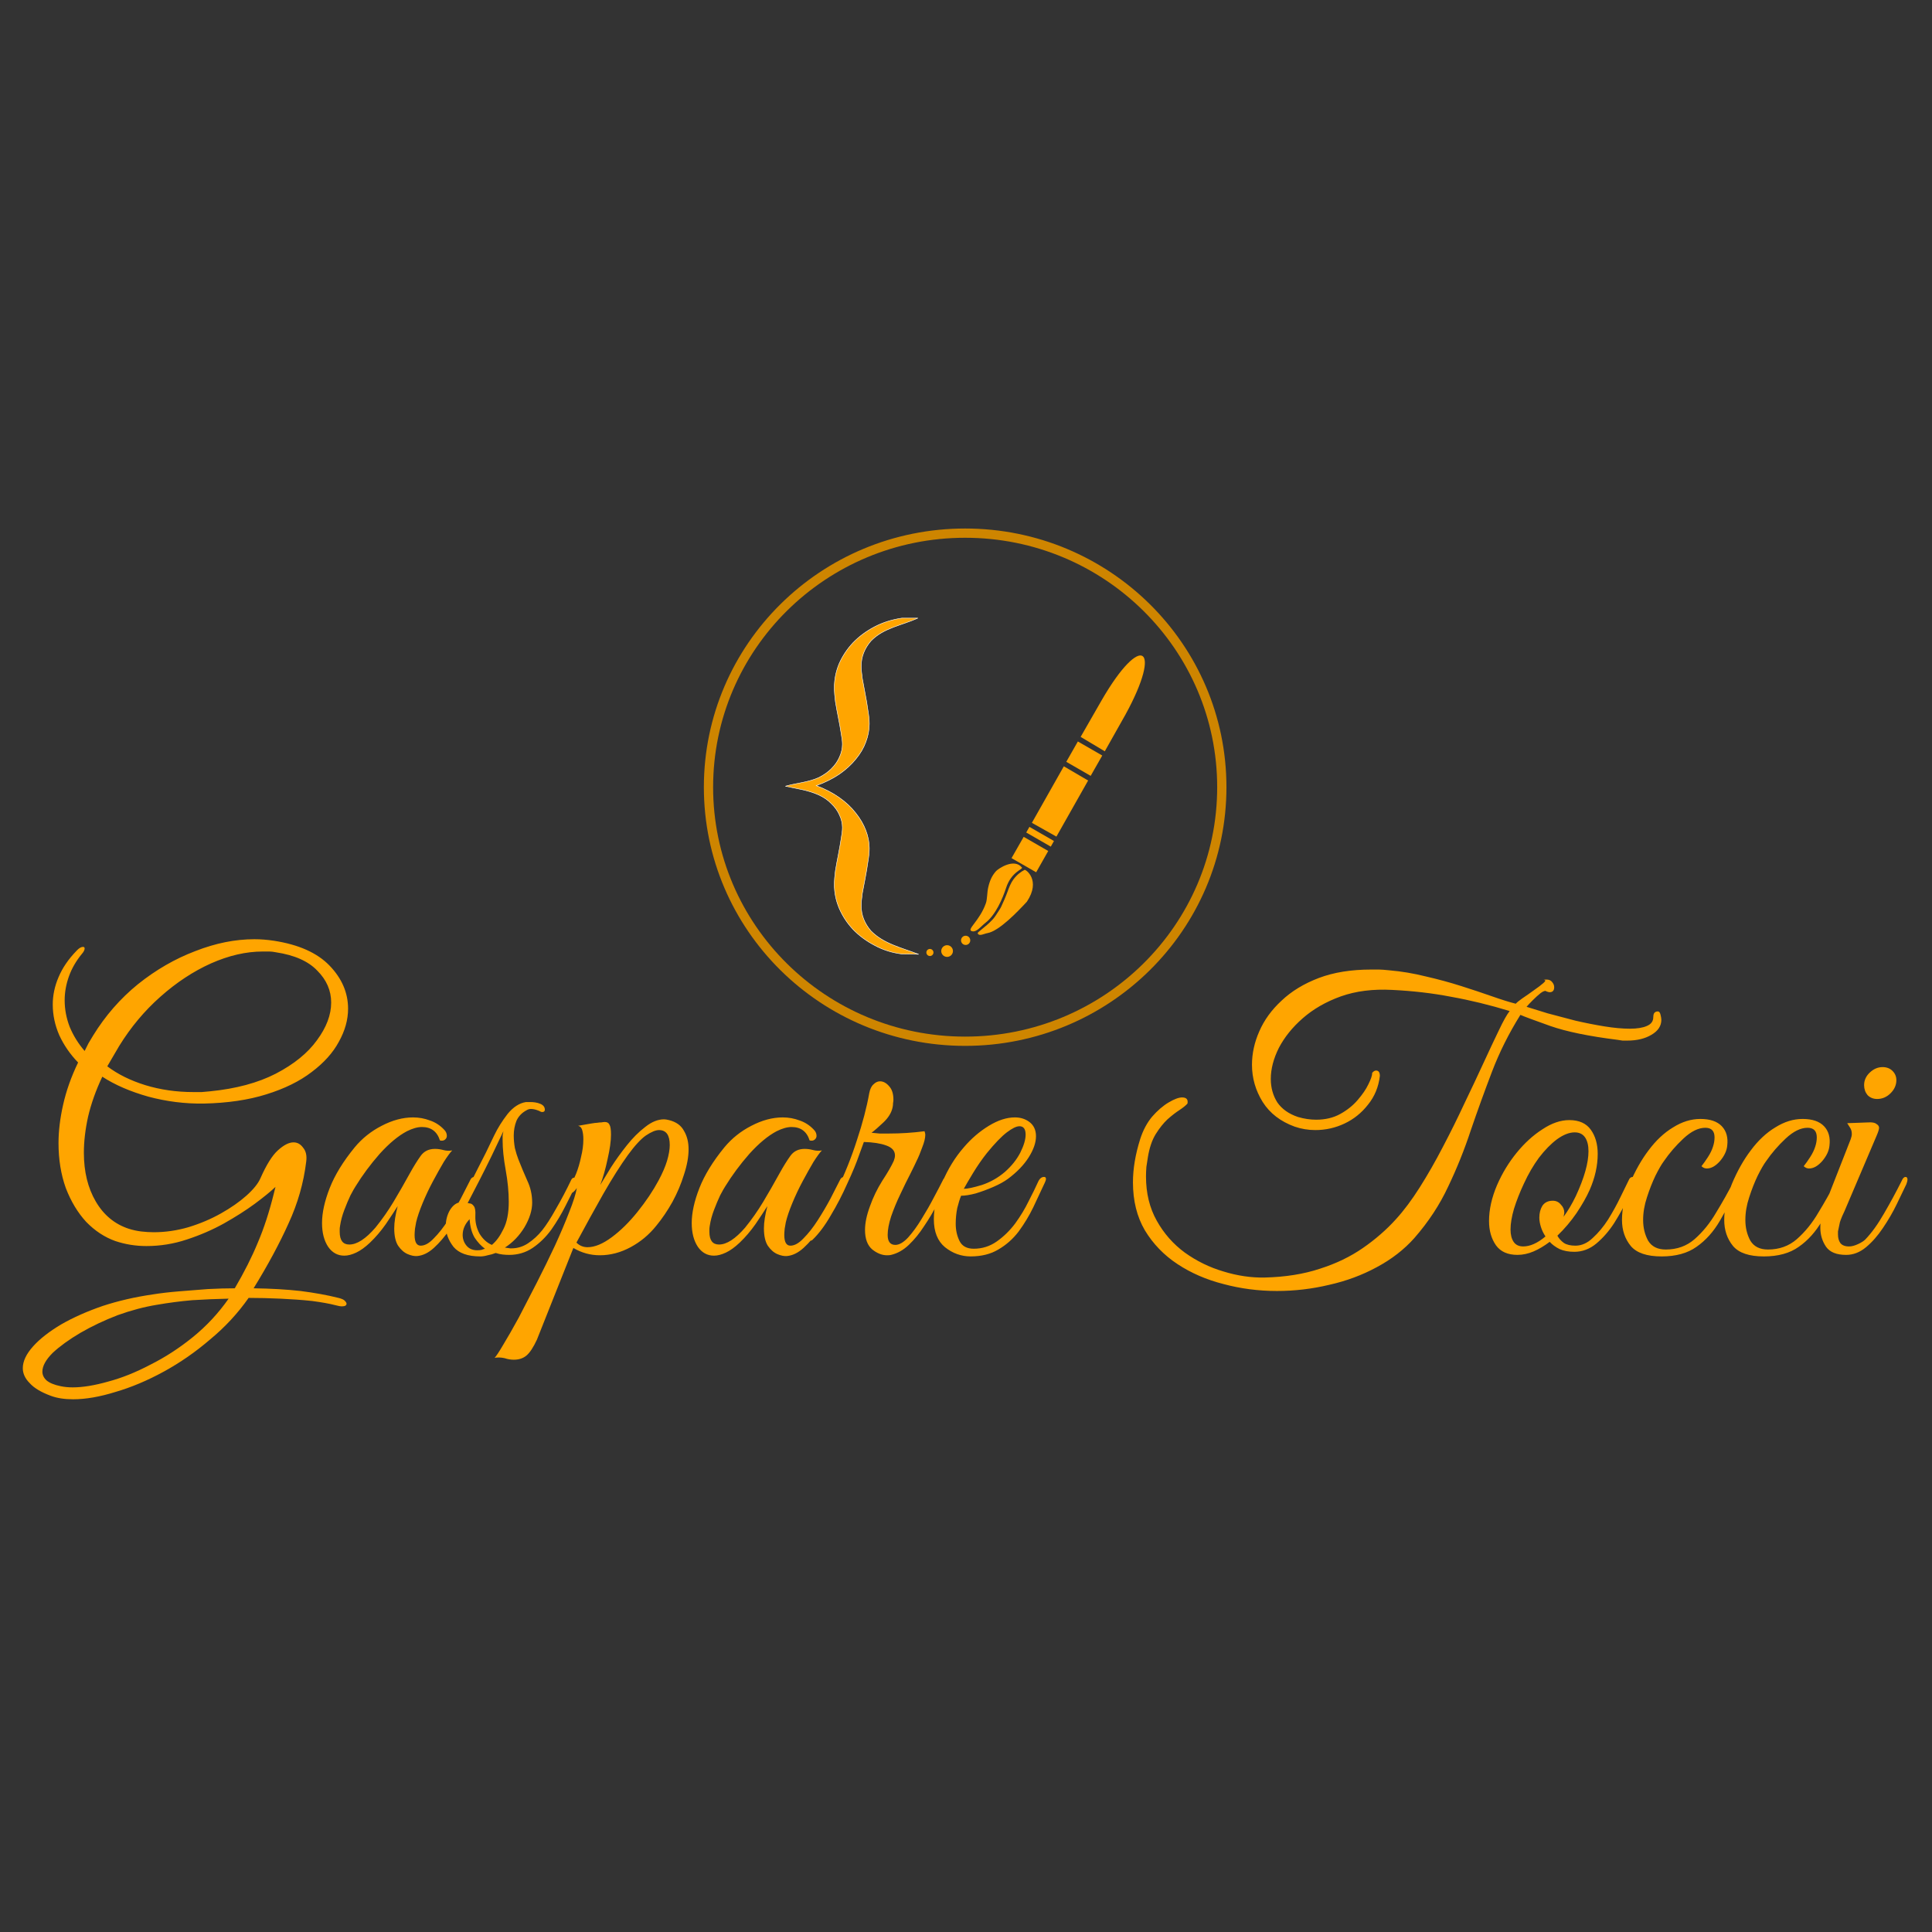 <?xml version="1.0" encoding="UTF-8" standalone="no"?>
<svg
   width="400"
   height="400"
   viewBox="0 0 105.833 105.833"
   version="1.1"
   id="svg1"
   xml:space="preserve"
   inkscape:version="1.4.2 (f4327f4, 2025-05-13)"
   sodipodi:docname="logo.svg"
   inkscape:export-filename="GitHub-Logo.png"
   inkscape:export-xdpi="600"
   inkscape:export-ydpi="600"
   xmlns:inkscape="http://www.inkscape.org/namespaces/inkscape"
   xmlns:sodipodi="http://sodipodi.sourceforge.net/DTD/sodipodi-0.dtd"
   xmlns="http://www.w3.org/2000/svg"
   xmlns:svg="http://www.w3.org/2000/svg"><rect x="0" y="0" width="105.833" height="105.833" fill="#333333" stroke="none"/><sodipodi:namedview
     id="namedview1"
     pagecolor="#505050"
     bordercolor="#eeeeee"
     borderopacity="1"
     inkscape:showpageshadow="0"
     inkscape:pageopacity="0"
     inkscape:pagecheckerboard="0"
     inkscape:deskcolor="#505050"
     inkscape:document-units="mm"
     inkscape:zoom="1.0544998"
     inkscape:cx="205.78477"
     inkscape:cy="146.98912"
     inkscape:window-width="1920"
     inkscape:window-height="1009"
     inkscape:window-x="1912"
     inkscape:window-y="-8"
     inkscape:window-maximized="1"
     inkscape:current-layer="g1" /><defs
     id="defs1" /><g
     inkscape:label="Livello 1"
     inkscape:groupmode="layer"
     id="layer1"><g
       inkscape:label="Image"
       id="g1"
       transform="matrix(0.265,0,0,0.265,82.63,126.275)"><g
         id="g8"
         transform="matrix(-1.077,-0.523,-0.523,1.077,145.316,185.799)"
         style="fill:#ffa500;fill-opacity:1" /><g
         id="g25"
         transform="translate(-358.415,-267.903)"><ellipse
           style="fill:none;fill-opacity:1;fill-rule:nonzero;stroke:#ce8500;stroke-width:1.914;stroke-linecap:round;stroke-dasharray:none;stroke-opacity:1"
           id="path8"
           cx="246.113"
           cy="-45.884"
           rx="53.055"
           ry="52.516" /><g
           id="g7"
           transform="matrix(-0.789,0.047,0.047,0.789,297.695,-4.457)"
           style="fill:#ffa500;fill-opacity:1"><path
             id="path4"
             style="opacity:1;fill:#ffa500;fill-opacity:1;fill-rule:evenodd;stroke-width:5.083;stroke-linecap:round"
             d="m 70.817,-13.703 a 1.526,1.526 0 0 1 -1.526,1.526 1.526,1.526 0 0 1 -1.526,-1.526 1.526,1.526 0 0 1 1.526,-1.526 1.526,1.526 0 0 1 1.526,1.526 z" /><path
             id="path5"
             style="opacity:1;fill:#ffa500;fill-opacity:1;fill-rule:evenodd;stroke-width:5.083;stroke-linecap:round"
             d="m 74.72,-13.596 a 0.923,0.923 0 0 1 -0.923,0.923 0.923,0.923 0 0 1 -0.923,-0.923 0.923,0.923 0 0 1 0.923,-0.923 0.923,0.923 0 0 1 0.923,0.923 z" /><path
             id="path6"
             style="opacity:1;fill:#ffa500;fill-opacity:1;fill-rule:evenodd;stroke-width:5.083;stroke-linecap:round"
             d="m 65.484,-16.208 a 1.204,1.204 0 0 1 -1.204,1.204 1.204,1.204 0 0 1 -1.204,-1.204 1.204,1.204 0 0 1 1.204,-1.204 1.204,1.204 0 0 1 1.204,1.204 z" /></g><path
           d="m 236.472,-11.349 -3.448,-0.054 c -2.038,-0.259 -3.91,-0.852 -5.614,-1.779 -1.705,-0.889 -3.187,-1.983 -4.447,-3.28 -1.223,-1.297 -2.186,-2.761 -2.89,-4.391 -0.667,-1.593 -1.001,-3.224 -1.001,-4.892 0,-0.815 0.074,-1.779 0.222,-2.89 0.185,-1.112 0.389,-2.223 0.611,-3.335 0.222,-1.149 0.408,-2.205 0.556,-3.168 0.185,-1.001 0.278,-1.797 0.278,-2.39 0,-0.889 -0.204,-1.76 -0.611,-2.613 -0.371,-0.852 -0.926,-1.631 -1.668,-2.335 -0.704,-0.741 -1.593,-1.353 -2.668,-1.834 -2.151,-0.972 -4.537,-1.281 -6.832,-1.778 2.29,-0.659 4.703,-0.793 6.887,-1.779 1.038,-0.519 1.908,-1.13 2.613,-1.834 0.741,-0.741 1.297,-1.538 1.668,-2.39 0.408,-0.889 0.611,-1.779 0.611,-2.668 0,-0.593 -0.093,-1.371 -0.278,-2.335 -0.148,-0.963 -0.334,-2.001 -0.556,-3.113 -0.222,-1.112 -0.426,-2.223 -0.611,-3.335 -0.148,-1.112 -0.222,-2.094 -0.222,-2.946 0,-1.705 0.334,-3.354 1.001,-4.947 0.704,-1.593 1.668,-3.039 2.89,-4.336 1.26,-1.297 2.742,-2.39 4.447,-3.28 1.705,-0.889 3.576,-1.482 5.614,-1.779 l 3.323,-0.005 c -3.316,1.507 -7.104,1.998 -9.716,4.73 -1.334,1.556 -2.001,3.28 -2.001,5.169 0,0.667 0.074,1.519 0.222,2.557 0.185,1.038 0.389,2.131 0.611,3.28 0.222,1.112 0.408,2.223 0.556,3.335 0.185,1.075 0.278,2.001 0.278,2.779 0,1.26 -0.241,2.52 -0.723,3.78 -0.445,1.223 -1.13,2.39 -2.057,3.502 -0.889,1.112 -2.02,2.149 -3.391,3.113 -1.371,0.926 -2.965,1.723 -4.78,2.39 1.779,0.667 3.354,1.482 4.725,2.446 1.371,0.963 2.501,2.02 3.391,3.168 0.926,1.149 1.631,2.353 2.112,3.613 0.482,1.26 0.723,2.501 0.723,3.724 0,0.778 -0.093,1.705 -0.278,2.779 -0.148,1.075 -0.334,2.186 -0.556,3.335 -0.222,1.149 -0.426,2.223 -0.611,3.224 -0.148,1.038 -0.222,1.89 -0.222,2.557 0,1.89 0.667,3.613 2.001,5.169 2.61,2.685 6.433,3.518 9.84,4.835 z"
           id="text1"
           style="font-size:684.152px;line-height:113.22%;font-family:'Microsoft Himalaya';-inkscape-font-specification:'Microsoft Himalaya, Normal';letter-spacing:3.58px;fill:#ffa500;fill-opacity:1;fill-rule:evenodd;stroke:#ffffff;stroke-width:0.097;stroke-linecap:round;stroke-dasharray:none"
           aria-label="{"
           sodipodi:nodetypes="cccccscccsccccsscscscsccscccscccsccccscsscscscc" /><g
           id="g3"
           transform="matrix(0.574,-0.326,0.326,0.574,173.42,-57.497)"><g
             id="g4"
             transform="rotate(30.397,111.794,87.922)"><g
               id="g6"
               transform="rotate(28.389,111.079,86.839)"><path
                 id="path1"
                 style="fill:#ffa500;fill-opacity:1;fill-rule:evenodd;stroke-width:5.083;stroke-linecap:round"
                 d="m 116.546,54.76 -0.045,13.243 -8.802,-0.246 0.149,-13.221 c 0.357,-24.856 8.499,-24.105 8.698,0.225 z"
                 sodipodi:nodetypes="sccss" /><path
                 id="rect1-5"
                 style="fill:#ffa500;fill-opacity:1;fill-rule:evenodd;stroke-width:7.592;stroke-linecap:round"
                 d="m 107.495,98.696 0.099,-20.328 8.813,0.174 -0.102,20.174 z"
                 sodipodi:nodetypes="ccccc" /><path
                 id="rect1-8"
                 style="fill:#ffa500;fill-opacity:1;fill-rule:evenodd;stroke-width:4.6;stroke-linecap:round"
                 d="m 107.323,111.455 0.07,-7.678 8.872,0.121 -0.049,7.662 z"
                 sodipodi:nodetypes="ccccc" /><path
                 id="rect1-4"
                 style="fill:#ffa500;fill-opacity:1;fill-rule:evenodd;stroke-width:2.325;stroke-linecap:round"
                 d="m 107.424,102.202 0.019,-2.026 8.862,0.115 -0.005,2.025 z"
                 sodipodi:nodetypes="ccccc" /><g
                 id="g5"
                 transform="translate(-0.266,-2.13)"><path
                   id="path2"
                   style="fill:#ffa500;fill-opacity:1;fill-rule:evenodd;stroke-width:5.083;stroke-linecap:round"
                   d="m 107.843,139.626 c -1.688,0.317 0.613,-3.989 -0.373,-9.76 -0.242,-1.418 -1.316,-3.103 -1.779,-4.701 -0.624,-2.154 -0.773,-3.767 -0.35,-5.673 0.202,-0.91 2.881,-6.407 6.527,-4.929 0.635,0.257 -2.27,2.748 -1.22,8 0.683,3.415 1.252,8.958 -0.271,12.591 -0.818,1.95 -1,4.185 -2.534,4.473 z"
                   sodipodi:nodetypes="ssssssss" /><path
                   id="path3"
                   style="fill:#ffa500;fill-opacity:1;fill-rule:evenodd;stroke-width:5.083;stroke-linecap:round"
                   d="m 109.846,139.334 c -0.377,-0.273 1.144,-2.762 1.945,-6.07 0.22,-0.909 0.279,-1.868 0.329,-2.878 0.033,-0.667 0.11,-1.373 0.055,-2.039 -0.105,-1.277 -0.24,-3.073 -0.543,-4.901 -0.254,-1.533 -0.441,-3.026 -0.279,-4.306 0.24,-1.894 0.911,-3.325 1.602,-4.348 0.211,-0.312 6.112,0.293 5.485,8.345 -1.019,4.198 -3.101,12.327 -6.034,14.673 -0.786,0.629 -1.663,2.172 -2.561,1.523 z"
                   sodipodi:nodetypes="ssssssscss" /></g><rect
                 style="fill:#ffa500;fill-opacity:1;fill-rule:evenodd;stroke-width:5.405;stroke-linecap:round"
                 id="rect7"
                 width="8.814"
                 height="7.328"
                 x="108.182"
                 y="68.029"
                 transform="matrix(1,0.013,-0.008,1,0,0)" /></g></g></g></g><path
         d="m -296.699,-187.26 q -2.699,0 -4.604,-0.714 -3.017,-1.111 -4.366,-2.62 -1.429,-1.429 -1.429,-3.096 0,-2.143 2.143,-4.525 2.064,-2.302 5.795,-4.525 3.731,-2.143 8.573,-3.81 4.842,-1.588 10.32,-2.381 2.461,-0.397 5.398,-0.635 3.017,-0.238 6.033,-0.476 3.096,-0.159 5.557,-0.159 2.937,-5.001 4.763,-9.447 1.905,-4.445 3.334,-10.24 l 0.318,-1.27 q -1.508,1.429 -4.287,3.493 -2.699,1.985 -6.351,4.048 -3.572,1.985 -7.7,3.334 -4.048,1.349 -8.335,1.349 -3.334,0 -6.43,-1.032 -3.334,-1.191 -6.033,-3.969 -2.62,-2.858 -4.207,-6.986 -1.508,-4.207 -1.508,-9.288 0,-3.731 0.953,-7.938 0.953,-4.287 3.096,-8.732 -2.461,-2.54 -3.89,-5.636 -1.349,-3.096 -1.349,-6.351 0,-2.858 1.191,-5.636 1.191,-2.858 3.731,-5.477 0.714,-0.794 1.349,-0.794 0.318,0 0.318,0.318 0,0.476 -0.556,1.111 -1.826,2.223 -2.699,4.684 -0.873,2.461 -0.873,4.922 0,2.778 1.032,5.477 1.111,2.699 3.096,5.001 0.397,-0.794 0.794,-1.588 0.476,-0.794 0.953,-1.588 3.81,-6.192 9.288,-10.637 5.557,-4.445 11.828,-6.827 6.271,-2.461 12.225,-2.461 1.032,0 1.985,0.079 1.032,0.079 2.064,0.238 7.7,1.191 11.51,5.16 3.81,3.969 3.81,8.891 0,3.413 -1.905,6.827 -1.826,3.413 -5.636,6.271 -3.731,2.858 -9.367,4.604 -5.557,1.746 -12.939,1.905 -5.795,0.079 -11.431,-1.429 -5.636,-1.588 -9.526,-4.128 -1.985,4.207 -2.937,8.256 -0.873,3.969 -0.873,7.462 0,5.874 2.461,10.082 2.461,4.207 6.827,5.636 1.27,0.397 2.54,0.556 1.349,0.159 2.62,0.159 3.572,0 7.144,-1.032 3.652,-1.111 6.747,-2.858 3.096,-1.746 5.239,-3.652 2.223,-1.985 2.937,-3.652 1.826,-4.128 3.572,-5.716 1.826,-1.667 3.255,-1.667 1.191,0 1.985,1.111 0.873,1.032 0.635,2.858 -0.794,6.589 -3.652,12.781 -2.778,6.192 -7.224,13.416 5.398,0.079 9.685,0.556 4.366,0.556 7.859,1.429 0.953,0.238 1.27,0.556 0.397,0.397 0.397,0.635 0,0.556 -0.953,0.556 -0.476,0 -1.349,-0.238 -1.826,-0.476 -4.842,-0.873 -3.017,-0.318 -6.509,-0.476 -3.413,-0.159 -6.589,-0.159 -3.334,4.763 -7.938,8.573 -4.525,3.89 -9.605,6.668 -5.08,2.778 -10.002,4.207 -4.842,1.508 -8.732,1.508 z m 24.847,-63.506 q 0.873,0 1.746,0 0.873,-0.079 1.746,-0.159 8.018,-0.794 13.574,-3.652 5.636,-2.937 8.494,-6.906 2.937,-3.969 2.937,-7.779 0,-3.731 -2.858,-6.589 -2.778,-2.937 -8.573,-3.81 -0.794,-0.159 -1.35,-0.159 -0.476,0 -1.349,0 -5.16,0 -10.717,2.461 -5.477,2.461 -10.478,6.906 -4.922,4.366 -8.494,10.161 -0.873,1.508 -1.349,2.302 -0.476,0.794 -1.111,1.905 3.255,2.461 7.859,3.89 4.684,1.429 9.923,1.429 z m -24.926,61.045 q 3.096,0 7.303,-1.191 4.207,-1.111 8.732,-3.493 4.604,-2.302 8.811,-5.716 4.207,-3.413 7.383,-7.938 -3.81,0.079 -7.541,0.318 -3.652,0.318 -7.303,0.953 -3.89,0.635 -8.097,2.143 -4.128,1.588 -7.7,3.652 -3.493,2.064 -5.716,4.128 -2.143,2.143 -2.143,3.89 0,1.032 0.873,1.826 0.953,0.794 2.937,1.191 1.111,0.238 2.461,0.238 z m 71.224,-27.149 q -0.873,0.079 -1.985,-0.397 -1.111,-0.476 -1.985,-1.746 -0.794,-1.27 -0.794,-3.572 0,-1.905 0.714,-4.604 -0.953,1.508 -2.461,3.731 -1.508,2.143 -3.255,3.81 -1.508,1.429 -2.858,2.064 -1.349,0.635 -2.461,0.635 -2.064,0 -3.334,-1.826 -1.27,-1.905 -1.27,-4.922 0,-3.175 1.588,-7.224 1.588,-4.048 5.16,-8.415 2.302,-2.778 5.557,-4.445 3.334,-1.746 6.509,-1.746 1.826,0 3.493,0.635 1.667,0.556 2.937,1.905 0.556,0.556 0.556,1.27 0,0.476 -0.397,0.794 -0.397,0.318 -1.032,0.159 -0.873,-2.778 -3.731,-2.778 -1.349,0 -3.096,0.873 -2.699,1.429 -5.636,4.684 -2.858,3.255 -5.001,6.747 -0.318,0.476 -1.032,1.826 -0.635,1.349 -1.27,3.017 -0.635,1.667 -0.873,3.255 -0.079,0.476 -0.079,0.714 0,0.159 0,0.556 0,2.62 1.985,2.62 2.381,0 5.398,-3.493 2.064,-2.54 3.731,-5.319 1.667,-2.778 3.413,-5.954 1.191,-2.143 2.223,-3.572 1.032,-1.429 2.937,-1.429 0.873,0 1.746,0.238 0.873,0.238 1.826,0.079 -0.635,0.635 -1.746,2.381 -1.032,1.746 -2.223,3.969 -1.191,2.223 -2.143,4.525 -0.953,2.302 -1.35,3.969 -0.079,0.476 -0.238,1.349 -0.079,0.873 -0.079,1.27 0,2.223 1.27,2.223 1.27,0 2.699,-1.508 1.508,-1.508 2.937,-3.731 1.429,-2.223 2.62,-4.445 1.191,-2.302 1.905,-3.731 0.318,-0.794 0.953,-0.794 0.397,0 0.397,0.556 0,0.238 -0.238,0.873 -0.953,1.985 -2.302,4.525 -1.349,2.461 -2.937,4.842 -1.588,2.302 -3.334,3.89 -1.667,1.508 -3.413,1.667 z m 13.037,0.079 q -3.89,0 -5.557,-1.985 -1.588,-2.064 -1.588,-4.287 0,-1.826 0.873,-3.334 0.953,-1.508 2.223,-1.588 1.588,-3.096 3.413,-6.747 1.905,-3.652 3.493,-7.065 1.111,-2.302 2.778,-4.445 1.746,-2.143 3.81,-2.461 h 0.794 q 0.635,0 1.111,0.079 0.556,0.079 1.111,0.318 0.873,0.397 0.873,1.191 0,0.476 -0.556,0.476 -0.238,0 -0.635,-0.238 -0.953,-0.397 -1.667,-0.397 -0.476,0 -0.873,0.238 -1.508,0.794 -2.143,2.223 -0.556,1.429 -0.556,3.017 0,1.27 0.238,2.62 0.318,1.27 0.714,2.302 0.873,2.223 1.826,4.366 1.032,2.143 1.032,4.604 0,2.381 -1.588,5.08 -1.588,2.62 -4.048,4.207 l 0.556,0.079 q 0.397,0.079 0.556,0.079 0.159,0 0.238,0 1.826,0 3.413,-1.032 1.667,-1.111 2.937,-2.699 1.27,-1.588 2.858,-4.445 1.667,-2.858 3.175,-6.033 0.238,-0.397 0.556,-0.397 0.397,0 0.556,0.318 0.238,0.238 0.079,0.635 -1.032,2.223 -2.381,4.842 -1.27,2.54 -2.937,4.922 -1.667,2.302 -3.89,3.81 -2.143,1.429 -4.842,1.429 -0.635,0 -1.349,-0.079 -0.714,-0.079 -1.429,-0.318 -0.794,0.318 -1.667,0.476 -0.794,0.238 -1.508,0.238 z m 2.381,-2.381 q 1.349,-1.111 2.381,-3.255 1.111,-2.143 1.111,-5.636 0,-3.096 -0.635,-6.589 -0.635,-3.493 -0.635,-6.192 0,-0.556 0,-0.953 0.079,-0.476 0.159,-0.873 -1.032,2.143 -2.381,5.001 -1.35,2.778 -2.699,5.398 -1.349,2.62 -2.302,4.445 0,0 0.397,0.079 0.476,0 0.873,0.556 0.397,0.476 0.318,1.985 -0.079,1.985 0.873,3.731 1.032,1.667 2.54,2.302 z m -3.017,1.111 q 0.476,0 0.873,-0.079 0.397,-0.159 0.714,-0.238 -1.191,-0.873 -2.143,-2.302 -0.873,-1.508 -1.032,-3.81 -1.429,1.508 -1.429,3.255 0,1.27 0.794,2.223 0.794,0.953 2.223,0.953 z m 7.56,22.624 q -0.953,0 -1.905,-0.318 -1.032,-0.238 -2.064,-0.079 0.476,-0.476 1.826,-2.778 1.35,-2.223 3.175,-5.557 1.746,-3.334 3.731,-7.224 1.985,-3.89 3.731,-7.621 1.746,-3.81 2.937,-6.906 1.27,-3.175 1.588,-5.001 -0.714,1.032 -1.429,1.191 -0.635,0.079 -0.318,-0.476 0.159,-0.318 0.635,-1.508 0.556,-1.27 0.953,-2.143 0.635,-1.588 1.032,-3.493 0.476,-1.905 0.476,-3.652 0,-1.111 -0.238,-1.905 -0.238,-0.794 -0.873,-0.873 0,0 0.873,-0.159 0.873,-0.159 1.826,-0.318 0.953,-0.159 1.27,-0.159 0.476,-0.079 0.873,-0.079 0.397,-0.079 0.714,-0.079 0.714,0 0.953,0.556 0.318,0.476 0.318,2.064 0,1.985 -0.714,5.08 -0.635,3.017 -1.508,5.319 0.873,-1.429 2.223,-3.652 1.429,-2.223 3.255,-4.525 1.826,-2.302 3.81,-3.81 1.985,-1.588 3.89,-1.588 0.397,0 1.032,0.159 2.223,0.556 3.096,2.223 0.953,1.588 0.953,3.81 0,2.381 -0.953,5.239 -0.873,2.858 -2.381,5.636 -1.508,2.699 -3.334,4.922 -2.223,2.778 -5.319,4.445 -3.096,1.667 -6.351,1.667 -2.937,0 -5.477,-1.508 l -7.541,18.972 q -1.111,2.381 -2.143,3.255 -1.032,0.873 -2.62,0.873 z m 15.241,-23.259 q 2.223,0 5.001,-2.064 2.778,-2.064 5.319,-5.239 2.62,-3.255 4.366,-6.509 1.191,-2.223 1.746,-4.048 0.556,-1.905 0.556,-3.255 0,-3.096 -2.223,-3.096 -1.032,0 -2.699,1.111 -1.588,1.111 -3.731,4.048 -2.302,3.175 -5.08,8.018 -2.699,4.763 -5.557,10.082 0.953,0.953 2.302,0.953 z m 41.218,1.826 q -0.873,0.079 -1.985,-0.397 -1.111,-0.476 -1.985,-1.746 -0.794,-1.27 -0.794,-3.572 0,-1.905 0.714,-4.604 -0.953,1.508 -2.461,3.731 -1.508,2.143 -3.255,3.81 -1.508,1.429 -2.858,2.064 -1.35,0.635 -2.461,0.635 -2.064,0 -3.334,-1.826 -1.27,-1.905 -1.27,-4.922 0,-3.175 1.588,-7.224 1.588,-4.048 5.16,-8.415 2.302,-2.778 5.557,-4.445 3.334,-1.746 6.509,-1.746 1.826,0 3.493,0.635 1.667,0.556 2.937,1.905 0.556,0.556 0.556,1.27 0,0.476 -0.397,0.794 -0.397,0.318 -1.032,0.159 -0.873,-2.778 -3.731,-2.778 -1.349,0 -3.096,0.873 -2.699,1.429 -5.636,4.684 -2.858,3.255 -5.001,6.747 -0.318,0.476 -1.032,1.826 -0.635,1.349 -1.27,3.017 -0.635,1.667 -0.873,3.255 -0.079,0.476 -0.079,0.714 0,0.159 0,0.556 0,2.62 1.985,2.62 2.381,0 5.398,-3.493 2.064,-2.54 3.731,-5.319 1.667,-2.778 3.413,-5.954 1.191,-2.143 2.223,-3.572 1.032,-1.429 2.937,-1.429 0.873,0 1.746,0.238 0.873,0.238 1.826,0.079 -0.635,0.635 -1.746,2.381 -1.032,1.746 -2.223,3.969 -1.191,2.223 -2.143,4.525 -0.953,2.302 -1.349,3.969 -0.079,0.476 -0.238,1.349 -0.079,0.873 -0.079,1.27 0,2.223 1.27,2.223 1.27,0 2.699,-1.508 1.508,-1.508 2.937,-3.731 1.429,-2.223 2.62,-4.445 1.191,-2.302 1.905,-3.731 0.318,-0.794 0.953,-0.794 0.397,0 0.397,0.556 0,0.238 -0.238,0.873 -0.953,1.985 -2.302,4.525 -1.349,2.461 -2.937,4.842 -1.588,2.302 -3.334,3.89 -1.667,1.508 -3.413,1.667 z m 20.658,-0.159 q -1.508,0 -3.017,-1.191 -1.508,-1.27 -1.508,-4.048 0,-2.143 1.032,-4.922 0.953,-2.699 2.54,-5.239 1.667,-2.54 2.381,-4.128 0.238,-0.635 0.238,-1.111 0,-1.429 -1.826,-2.064 -1.746,-0.635 -4.604,-0.714 l -0.953,2.62 q -0.873,2.54 -2.461,5.954 -1.508,3.413 -3.413,6.589 -1.826,3.175 -3.81,5.08 -0.159,0.159 -0.397,0.159 -0.318,0 -0.397,-0.397 -0.159,-0.397 0.318,-0.953 3.096,-4.128 5.557,-9.129 2.461,-5.08 4.128,-10.32 1.746,-5.239 2.54,-9.685 0.238,-1.27 0.873,-1.826 0.635,-0.635 1.349,-0.635 1.032,0 1.905,1.032 0.873,0.953 0.873,2.778 0,0.318 -0.079,0.714 0,0.397 -0.079,0.794 -0.318,1.667 -1.905,3.175 -1.508,1.429 -2.461,2.143 0.794,0.079 1.667,0.159 0.873,0 1.905,0 3.731,0 7.383,-0.476 0.159,0.476 0.159,0.714 0,1.032 -0.635,2.62 -0.556,1.588 -1.191,2.858 -0.318,0.714 -1.27,2.62 -0.953,1.826 -2.064,4.207 -1.111,2.302 -1.905,4.604 -0.714,2.223 -0.714,3.81 0,2.064 1.588,2.064 1.191,0 2.62,-1.508 1.429,-1.588 2.778,-3.81 1.429,-2.302 2.54,-4.445 1.191,-2.223 1.826,-3.493 0.318,-0.794 0.873,-0.794 0.318,0 0.318,0.556 0,0.318 -0.238,0.953 -0.873,1.826 -2.064,4.128 -1.191,2.302 -2.699,4.525 -1.429,2.223 -3.175,3.89 -1.667,1.588 -3.652,2.064 -0.238,0.079 -0.873,0.079 z m 17.324,0.238 q -2.937,0 -5.319,-1.905 -2.302,-1.905 -2.302,-5.795 0,-3.572 1.746,-7.621 1.746,-4.128 4.445,-7.224 2.302,-2.699 5.16,-4.445 2.858,-1.746 5.398,-1.746 1.746,0 3.017,0.953 1.349,1.032 1.349,2.937 0,1.985 -1.508,4.366 -1.508,2.381 -4.287,4.445 -1.191,0.873 -3.017,1.667 -1.826,0.794 -3.652,1.349 -1.826,0.476 -3.017,0.476 -0.397,0.953 -0.794,2.54 -0.318,1.588 -0.318,3.255 0,1.985 0.794,3.572 0.794,1.588 2.937,1.588 2.62,0 4.763,-1.508 2.143,-1.508 3.81,-3.731 1.667,-2.302 2.778,-4.604 1.191,-2.302 1.905,-3.89 0.476,-1.111 1.27,-1.111 0.397,0 0.397,0.397 0,0.318 -0.238,0.794 -1.111,2.381 -2.381,5.08 -1.27,2.62 -3.017,5.001 -1.746,2.302 -4.207,3.731 -2.381,1.429 -5.716,1.429 z m -1.429,-13.971 q 1.111,0 3.731,-0.794 2.62,-0.873 4.763,-2.699 2.064,-1.826 3.175,-3.969 1.111,-2.223 1.111,-3.731 0,-1.746 -1.27,-1.746 -0.953,0 -2.62,1.27 -1.667,1.27 -4.128,4.287 -1.508,1.905 -2.858,4.128 -1.35,2.223 -1.905,3.255 z m 64.734,21.116 q -5.716,0 -11.034,-1.429 -5.319,-1.349 -9.526,-4.128 -4.207,-2.778 -6.747,-6.986 -2.461,-4.207 -2.461,-9.923 0,-4.207 1.508,-8.97 0.873,-2.699 2.461,-4.604 1.667,-1.905 3.413,-2.937 1.746,-1.032 2.778,-1.032 1.35,0 1.111,1.27 -0.476,0.556 -1.667,1.349 -1.111,0.714 -2.461,1.905 -1.27,1.191 -2.461,3.096 -1.111,1.826 -1.588,4.684 -0.159,1.032 -0.318,2.064 -0.079,1.032 -0.079,1.985 0,5.16 2.223,9.129 2.223,3.969 5.795,6.589 3.652,2.62 7.938,3.89 4.366,1.35 8.573,1.27 6.43,-0.159 11.431,-1.826 5.001,-1.588 8.891,-4.287 3.89,-2.699 6.827,-5.954 2.461,-2.699 4.922,-6.589 2.461,-3.89 4.763,-8.335 2.381,-4.525 4.445,-8.97 2.143,-4.445 3.969,-8.415 1.826,-3.969 3.175,-6.747 1.35,-2.858 2.223,-3.969 -6.271,-1.905 -12.066,-2.937 -5.716,-1.111 -12.225,-1.429 -5.954,-0.318 -10.637,1.349 -4.604,1.667 -7.859,4.525 -3.175,2.778 -4.922,6.112 -1.667,3.334 -1.667,6.43 0,2.699 1.35,4.842 1.429,2.064 4.287,3.017 1.905,0.556 3.731,0.556 2.858,0 5.001,-1.191 2.143,-1.191 3.572,-2.858 1.508,-1.746 2.223,-3.255 0.794,-1.588 0.794,-2.302 v -0.079 q 0.397,-0.476 0.794,-0.476 0.794,0 0.794,1.111 -0.397,3.413 -2.461,5.954 -1.985,2.54 -4.842,3.89 -2.858,1.35 -6.033,1.35 -2.223,0 -4.287,-0.714 -4.366,-1.588 -6.589,-5.08 -2.223,-3.572 -2.223,-7.7 0,-3.493 1.508,-6.906 1.508,-3.493 4.604,-6.351 3.096,-2.937 7.7,-4.684 4.604,-1.746 10.796,-1.746 1.032,0 1.667,0 0.635,0 2.143,0.159 3.731,0.318 7.541,1.27 3.81,0.873 7.303,1.985 3.493,1.111 6.43,2.143 2.937,1.032 4.842,1.508 0.238,-0.318 1.349,-1.111 1.191,-0.794 2.381,-1.667 1.27,-0.873 1.985,-1.508 0.714,-0.635 0.079,-0.635 h -0.079 q 0.238,-0.079 0.635,-0.079 0.794,0 1.191,0.556 0.397,0.476 0.397,1.032 0,1.032 -0.953,1.032 -0.159,0 -0.635,-0.159 -0.318,-0.318 -1.191,0.318 -0.794,0.635 -1.667,1.508 -0.794,0.794 -1.27,1.349 1.746,0.556 4.366,1.349 2.699,0.714 5.716,1.508 3.096,0.714 6.033,1.191 2.937,0.476 5.239,0.476 2.223,0 3.493,-0.556 1.349,-0.556 1.349,-1.826 0,-0.476 0.159,-0.794 0.238,-0.397 0.794,-0.397 0.397,0 0.556,0.714 0.159,0.635 0.159,1.032 0,1.905 -2.064,3.096 -1.985,1.191 -5.001,1.191 -0.476,0 -0.953,0 -0.476,-0.079 -1.032,-0.159 -8.891,-1.111 -13.892,-2.858 -4.922,-1.746 -6.192,-2.302 -3.572,5.716 -5.874,11.749 -2.302,6.033 -4.366,12.066 -1.985,6.033 -4.684,11.669 -2.62,5.636 -6.986,10.637 -3.175,3.572 -7.779,6.033 -4.525,2.461 -9.843,3.652 -5.319,1.27 -10.796,1.27 z m 49.712,-7.462 q -3.017,0 -4.445,-1.985 -1.429,-2.064 -1.429,-5.001 0,-3.572 1.667,-7.462 1.588,-3.652 4.048,-6.668 2.461,-3.017 5.319,-4.842 2.858,-1.905 5.557,-1.905 3.017,0 4.445,1.985 1.429,1.985 1.429,5.001 0,3.652 -1.667,7.462 -0.953,2.143 -2.699,4.763 -1.746,2.54 -3.969,4.684 0.476,0.873 1.35,1.508 0.873,0.556 2.381,0.556 1.905,0 3.572,-1.588 1.746,-1.588 3.175,-3.81 1.429,-2.302 2.54,-4.604 1.111,-2.302 1.826,-3.731 0.238,-0.476 0.794,-0.476 0.318,0 0.476,0.318 0.159,0.238 -0.079,0.794 -0.476,1.191 -1.588,3.572 -1.111,2.302 -2.699,4.842 -1.588,2.461 -3.652,4.207 -2.064,1.746 -4.604,1.746 -1.746,0 -3.017,-0.556 -1.27,-0.635 -2.064,-1.508 -1.667,1.27 -3.334,1.985 -1.667,0.714 -3.334,0.714 z m 1.191,-1.746 q 2.143,0 4.604,-2.064 -0.635,-0.953 -0.953,-1.985 -0.318,-1.032 -0.318,-1.905 0,-1.429 0.635,-2.461 0.714,-1.032 2.143,-1.032 1.032,0 1.667,0.794 0.714,0.714 0.714,1.667 0,0.238 -0.079,0.476 0,0.159 -0.079,0.397 1.349,-1.826 2.54,-4.287 2.62,-5.636 2.62,-9.288 0,-1.826 -0.714,-2.858 -0.714,-1.032 -2.143,-1.032 -1.667,0 -3.652,1.429 -1.905,1.429 -3.731,3.81 -1.746,2.381 -3.096,5.319 -1.27,2.699 -2.064,5.239 -0.714,2.461 -0.714,4.287 0,1.588 0.635,2.54 0.635,0.953 1.985,0.953 z m 28.596,2.064 q -4.525,0 -6.351,-2.143 -1.826,-2.223 -1.826,-5.398 0,-3.493 1.588,-7.462 1.667,-3.969 3.89,-6.906 2.302,-3.096 5.08,-4.763 2.778,-1.746 5.636,-1.746 3.017,0 4.445,1.508 1.429,1.508 1.111,4.048 -0.159,1.588 -1.508,3.175 -1.35,1.508 -2.699,1.508 -0.635,0 -1.111,-0.476 0.635,-0.794 1.35,-1.905 0.714,-1.111 1.032,-2.143 0.318,-0.953 0.318,-1.905 0,-1.985 -1.905,-1.985 -2.143,0 -4.525,2.223 -2.302,2.143 -4.048,4.684 -0.714,0.953 -1.746,3.017 -0.953,1.985 -1.746,4.445 -0.794,2.381 -0.794,4.684 0,2.381 1.032,4.287 1.111,1.826 3.652,1.826 3.493,0 5.954,-2.143 2.54,-2.223 4.445,-5.477 1.985,-3.255 3.572,-6.351 0.476,-0.953 0.953,-0.953 0.397,0 0.397,0.635 0,0.318 -0.238,0.794 -1.905,4.128 -3.89,7.541 -1.985,3.413 -4.842,5.398 -2.778,1.985 -7.224,1.985 z m 21.134,0 q -4.525,0 -6.351,-2.143 -1.826,-2.223 -1.826,-5.398 0,-3.493 1.588,-7.462 1.667,-3.969 3.89,-6.906 2.302,-3.096 5.08,-4.763 2.778,-1.746 5.636,-1.746 3.017,0 4.445,1.508 1.429,1.508 1.111,4.048 -0.159,1.588 -1.508,3.175 -1.349,1.508 -2.699,1.508 -0.635,0 -1.111,-0.476 0.635,-0.794 1.35,-1.905 0.714,-1.111 1.032,-2.143 0.318,-0.953 0.318,-1.905 0,-1.985 -1.905,-1.985 -2.143,0 -4.525,2.223 -2.302,2.143 -4.048,4.684 -0.714,0.953 -1.746,3.017 -0.953,1.985 -1.746,4.445 -0.794,2.381 -0.794,4.684 0,2.381 1.032,4.287 1.111,1.826 3.652,1.826 3.493,0 5.954,-2.143 2.54,-2.223 4.445,-5.477 1.985,-3.255 3.572,-6.351 0.476,-0.953 0.953,-0.953 0.397,0 0.397,0.635 0,0.318 -0.238,0.794 -1.905,4.128 -3.89,7.541 -1.985,3.413 -4.842,5.398 -2.778,1.985 -7.224,1.985 z m 23.436,-32.547 q -1.191,0 -1.985,-0.794 -0.714,-0.873 -0.714,-2.064 0,-1.508 1.191,-2.62 1.191,-1.111 2.62,-1.111 1.27,0 2.064,0.794 0.794,0.794 0.794,1.905 0,1.508 -1.191,2.699 -1.191,1.191 -2.778,1.191 z m -6.43,32.229 q -2.937,0 -4.128,-1.667 -1.191,-1.746 -1.191,-3.969 0,-1.191 0.238,-2.381 0.318,-1.27 0.714,-2.302 l 5.319,-13.574 q 0.238,-0.635 0.238,-1.111 0,-0.794 -0.397,-1.349 -0.397,-0.635 -0.556,-0.873 l 4.366,-0.159 q 1.191,-0.079 1.667,0.318 0.556,0.318 0.556,0.794 0,0.476 -0.556,1.746 l -6.589,15.48 q 0,0 -0.476,1.032 -0.397,0.953 -0.476,1.27 -0.238,1.191 -0.318,1.508 -0.079,0.318 -0.079,0.397 0,0.079 0,0.635 0,1.032 0.476,1.746 0.556,0.714 1.826,0.714 0.794,0 1.826,-0.476 1.032,-0.476 1.508,-0.953 1.985,-2.064 3.89,-5.398 1.985,-3.413 3.652,-6.747 0.318,-0.794 0.794,-0.794 0.397,0 0.397,0.556 0,0.318 -0.238,0.953 -0.794,1.667 -1.985,4.128 -1.191,2.461 -2.858,4.922 -1.588,2.381 -3.493,3.969 -1.905,1.588 -4.128,1.588 z"
         id="text25"
         style="font-size:114.212px;line-height:113.22%;font-family:'Great Vibes';-inkscape-font-specification:'Great Vibes, Normal';letter-spacing:0.598px;fill:#ffa500;stroke-width:0.061;stroke-linecap:round"
         aria-label="Gaspare Tocci" /></g></g></svg>
